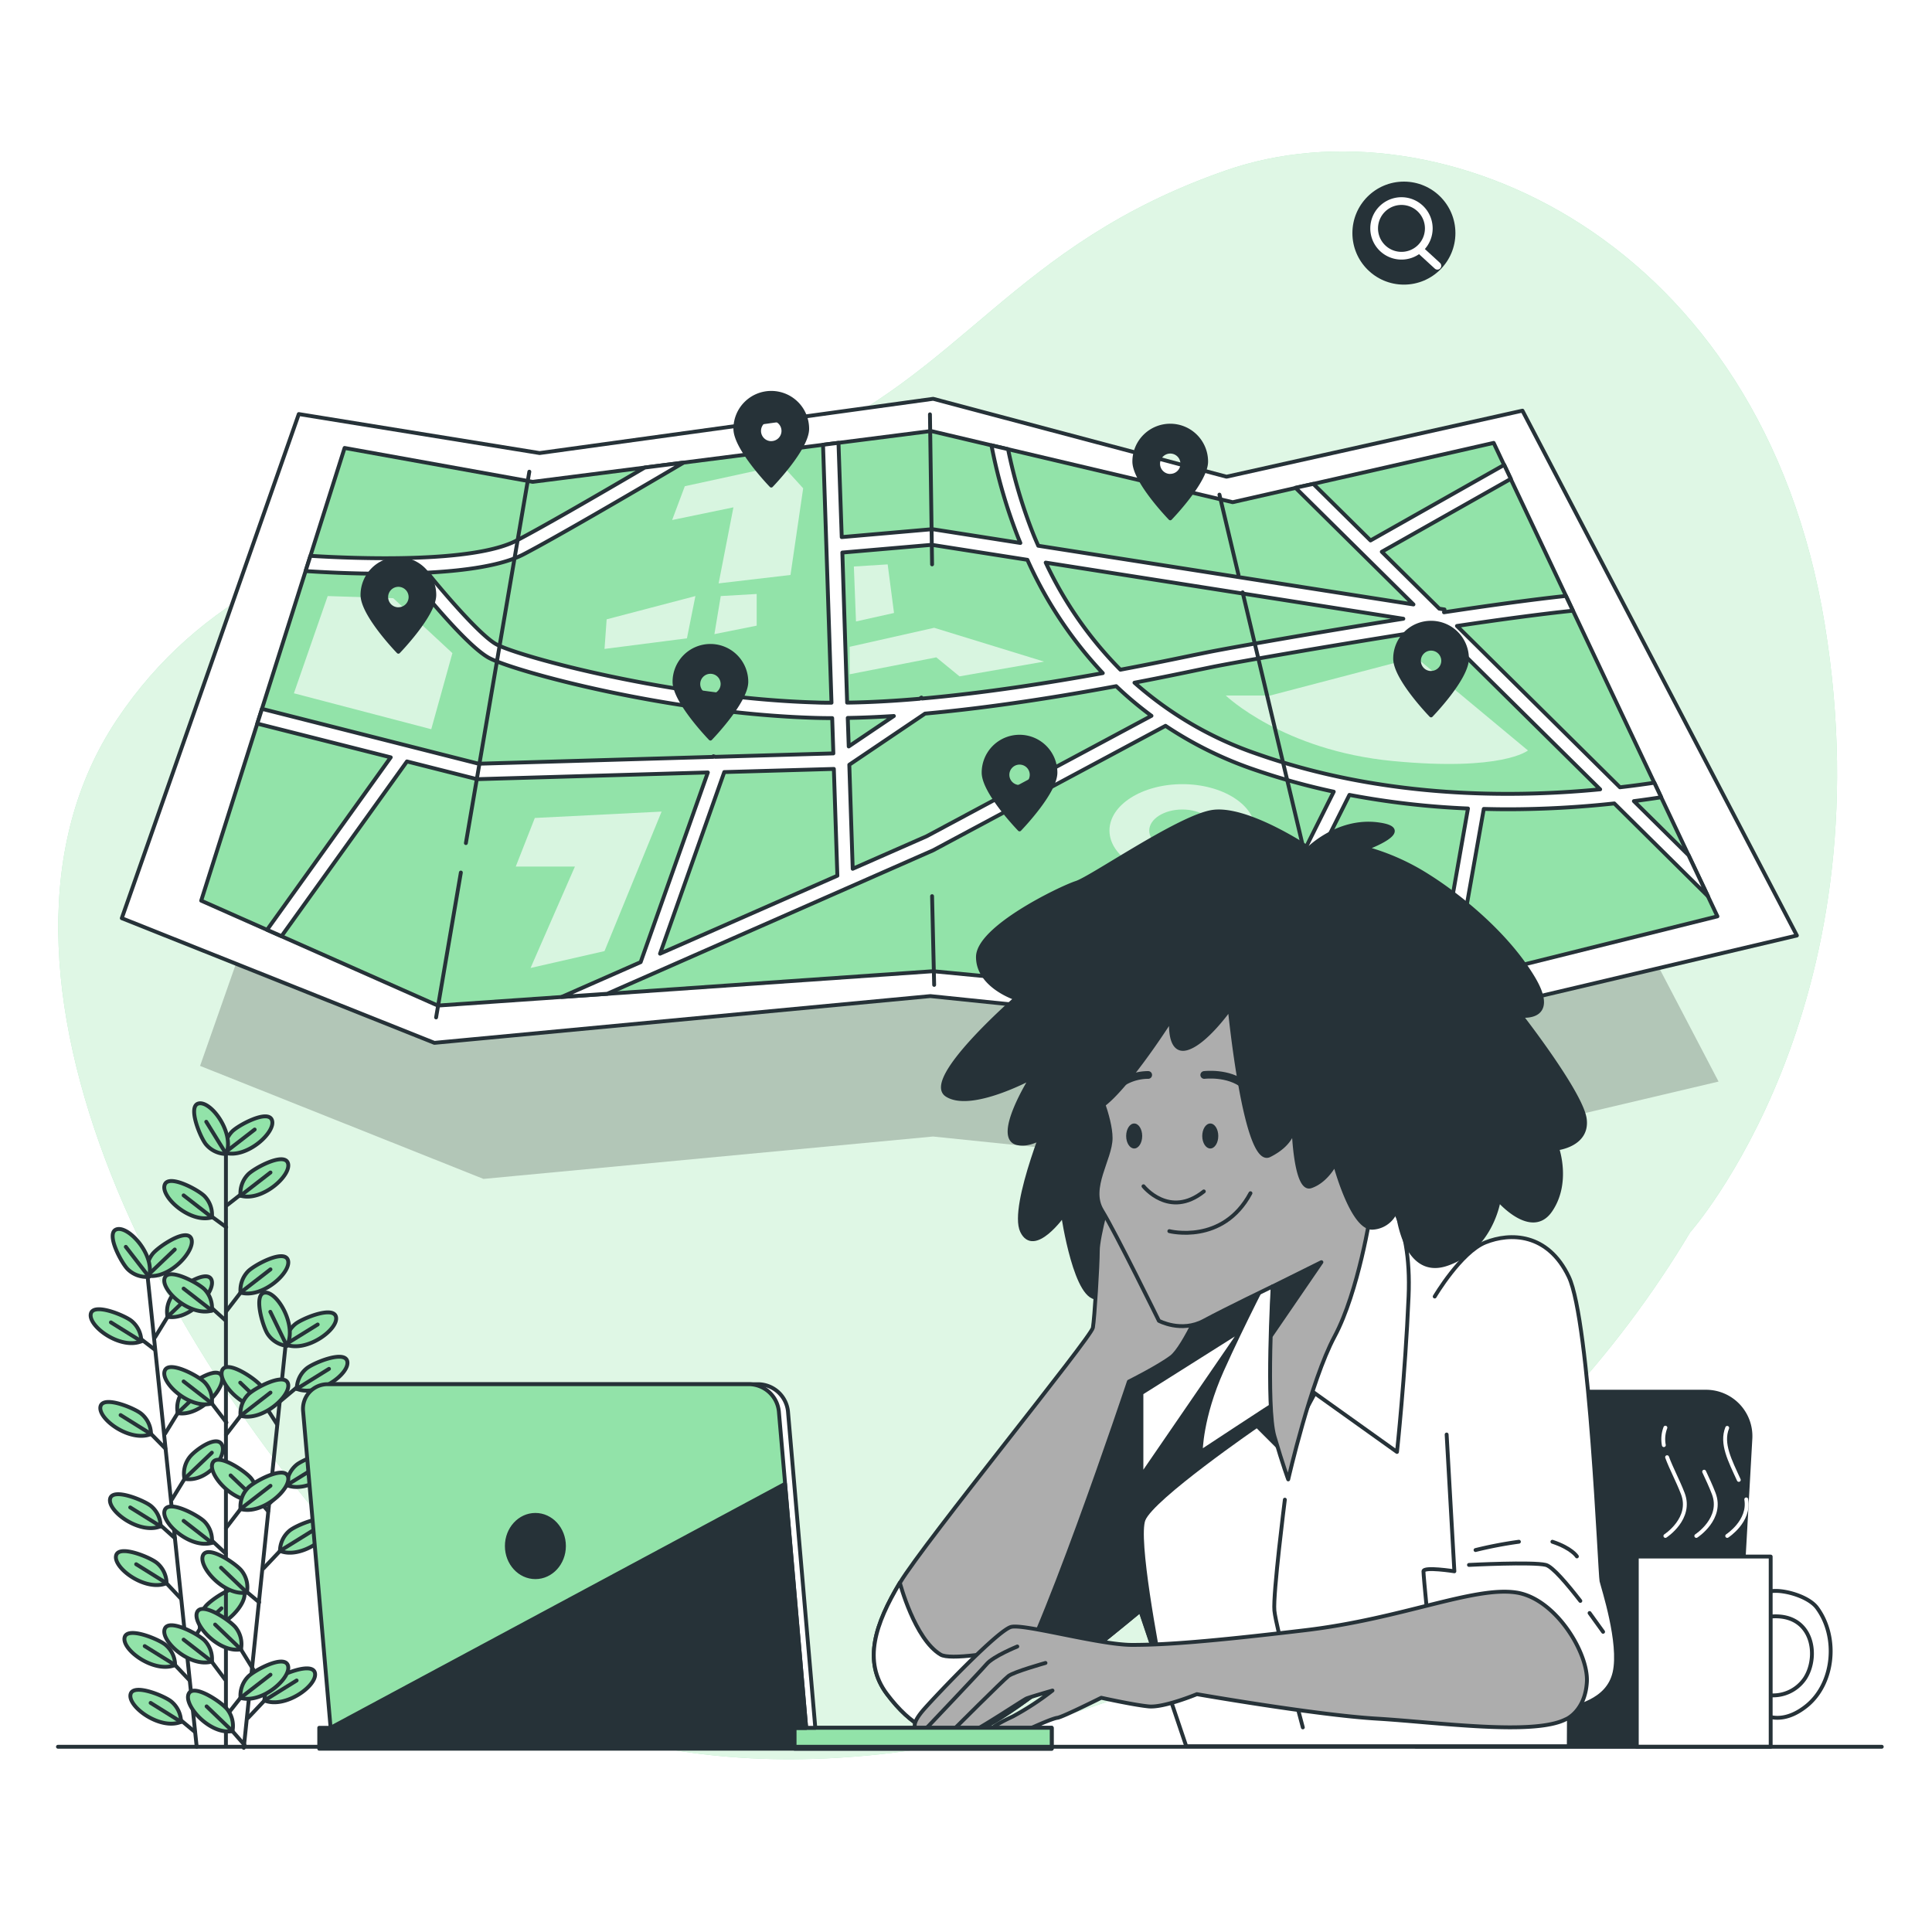 <svg class="animated" id="freepik_stories-location-search" xmlns="http://www.w3.org/2000/svg" viewBox="0 0 500 500" version="1.1" xmlns:xlink="http://www.w3.org/1999/xlink" xmlns:svgjs="http://svgjs.com/svgjs"><style>svg#freepik_stories-location-search:not(.animated) .animable {opacity: 0;}svg#freepik_stories-location-search.animated #freepik--Plant--inject-2 {animation: 1s 1 forwards cubic-bezier(.36,-0.01,.5,1.38) fadeIn;animation-delay: 0s;}svg#freepik_stories-location-search.animated #freepik--Map--inject-2 {animation: 2.8s 1 forwards cubic-bezier(.36,-0.01,.5,1.38) fadeIn;animation-delay: 0s;}svg#freepik_stories-location-search.animated #freepik--Character--inject-2 {animation: 1s 1 forwards cubic-bezier(.36,-0.01,.5,1.38) fadeIn;animation-delay: 0s;}svg#freepik_stories-location-search.animated #freepik--Locators--inject-2 {animation: 1s 1 forwards cubic-bezier(.36,-0.01,.5,1.38) slideDown,6s Infinite  linear floating;animation-delay: 0s,1.5s;}svg#freepik_stories-location-search.animated #freepik--Device--inject-2 {animation: 2.6s 1 forwards cubic-bezier(.36,-0.01,.5,1.38) fadeIn;animation-delay: 0s;}            @keyframes fadeIn {                0% {                    opacity: 0;                }                100% {                    opacity: 1;                }            }                    @keyframes slideDown {                0% {                    opacity: 0;                    transform: translateY(-30px);                }                100% {                    opacity: 1;                    transform: translateY(0);                }            }                    @keyframes floating {                0% {                    opacity: 1;                    transform: translateY(0px);                }                50% {                    transform: translateY(-10px);                }                100% {                    opacity: 1;                    transform: translateY(0px);                }            }        </style><g id="freepik--background-simple--inject-2" class="animable" style="transform-origin: 245.257px 247.246px;"><path d="M437.4,318.93s51.09-57.42,34.85-157.33-99.67-136.72-155-117.49-67.81,52.7-113,71.84-131.06,6-174,70.29,11.88,170.82,81.67,237.62S359.8,448.84,437.4,318.93Z" style="fill: rgb(146, 227, 169); transform-origin: 245.257px 247.246px;" id="ele70qgzsezn8" class="animable"></path><g id="elas5l3020fj"><path d="M437.4,318.93s51.09-57.42,34.85-157.33-99.67-136.72-155-117.49-67.81,52.7-113,71.84-131.06,6-174,70.29,11.88,170.82,81.67,237.62S359.8,448.84,437.4,318.93Z" style="fill: rgb(255, 255, 255); opacity: 0.7; transform-origin: 245.257px 247.246px;" class="animable"></path></g></g><g id="freepik--Plant--inject-2" class="animable" style="transform-origin: 56.69px 368.935px;"><line x1="38.25" y1="330.86" x2="50.9" y2="452.04" style="fill: none; stroke: rgb(38, 50, 56); stroke-linecap: round; stroke-linejoin: round; transform-origin: 44.575px 391.45px;" id="el6fkrwnzygjr" class="animable"></line><line x1="49.09" y1="434.9" x2="43.46" y2="428.97" style="fill: none; stroke: rgb(38, 50, 56); stroke-linecap: round; stroke-linejoin: round; transform-origin: 46.275px 431.935px;" id="elra7mgcpb3va" class="animable"></line><path d="M45.32,430.91a6.94,6.94,0,0,0-2.44-5.19c-1.57-1.4-9.84-4.88-10.62-2C31.41,426.92,39.87,433.14,45.32,430.91Z" style="fill: rgb(146, 227, 169); stroke: rgb(38, 50, 56); stroke-linecap: round; stroke-linejoin: round; transform-origin: 38.76px 426.997px;" id="el02dhghypt2jw" class="animable"></path><line x1="45.32" y1="430.91" x2="37.45" y2="426.01" style="fill: none; stroke: rgb(38, 50, 56); stroke-linecap: round; stroke-linejoin: round; transform-origin: 41.385px 428.46px;" id="el0kfhth489jz" class="animable"></line><line x1="50.49" y1="448.26" x2="44.99" y2="443.68" style="fill: none; stroke: rgb(38, 50, 56); stroke-linecap: round; stroke-linejoin: round; transform-origin: 47.74px 445.97px;" id="el8uwy7oeyzyp" class="animable"></line><path d="M46.85,445.62a6.91,6.91,0,0,0-2.43-5.19c-1.57-1.41-9.84-4.88-10.62-2C32.94,441.62,41.4,447.84,46.85,445.62Z" style="fill: rgb(146, 227, 169); stroke: rgb(38, 50, 56); stroke-linecap: round; stroke-linejoin: round; transform-origin: 40.295px 441.704px;" id="elu4vye99b5li" class="animable"></path><line x1="46.85" y1="445.62" x2="38.98" y2="440.71" style="fill: none; stroke: rgb(38, 50, 56); stroke-linecap: round; stroke-linejoin: round; transform-origin: 42.915px 443.165px;" id="eldnncyq9n53r" class="animable"></line><line x1="45.27" y1="398.08" x2="39.71" y2="393.08" style="fill: none; stroke: rgb(38, 50, 56); stroke-linecap: round; stroke-linejoin: round; transform-origin: 42.49px 395.58px;" id="elxe3glwluui" class="animable"></line><path d="M41.57,395a6.91,6.91,0,0,0-2.43-5.19c-1.58-1.4-9.84-4.88-10.63-2C27.66,391,36.12,397.24,41.57,395Z" style="fill: rgb(146, 227, 169); stroke: rgb(38, 50, 56); stroke-linecap: round; stroke-linejoin: round; transform-origin: 35.01px 391.088px;" id="el45bls5k7m7w" class="animable"></path><line x1="41.57" y1="395.02" x2="33.7" y2="390.12" style="fill: none; stroke: rgb(38, 50, 56); stroke-linecap: round; stroke-linejoin: round; transform-origin: 37.635px 392.57px;" id="eltsphu3l5xqc" class="animable"></line><line x1="46.82" y1="413.72" x2="41.25" y2="407.79" style="fill: none; stroke: rgb(38, 50, 56); stroke-linecap: round; stroke-linejoin: round; transform-origin: 44.035px 410.755px;" id="ela6wofal89rb" class="animable"></line><path d="M43.11,409.73a6.94,6.94,0,0,0-2.44-5.19c-1.57-1.41-9.84-4.88-10.62-2C29.2,405.73,37.66,412,43.11,409.73Z" style="fill: rgb(146, 227, 169); stroke: rgb(38, 50, 56); stroke-linecap: round; stroke-linejoin: round; transform-origin: 36.55px 405.822px;" id="elfvhdqip6sme" class="animable"></path><line x1="43.11" y1="409.73" x2="35.24" y2="404.82" style="fill: none; stroke: rgb(38, 50, 56); stroke-linecap: round; stroke-linejoin: round; transform-origin: 39.175px 407.275px;" id="elzwk8xizejnn" class="animable"></line><line x1="42.79" y1="374.87" x2="37.22" y2="369.19" style="fill: none; stroke: rgb(38, 50, 56); stroke-linecap: round; stroke-linejoin: round; transform-origin: 40.005px 372.03px;" id="el2h682ivuok3" class="animable"></line><path d="M39.08,371.13a6.94,6.94,0,0,0-2.44-5.19c-1.57-1.41-9.83-4.88-10.62-2C25.17,367.13,33.63,373.35,39.08,371.13Z" style="fill: rgb(146, 227, 169); stroke: rgb(38, 50, 56); stroke-linecap: round; stroke-linejoin: round; transform-origin: 32.52px 367.214px;" id="elbkotfmeww1t" class="animable"></path><line x1="39.08" y1="371.13" x2="31.21" y2="366.22" style="fill: none; stroke: rgb(38, 50, 56); stroke-linecap: round; stroke-linejoin: round; transform-origin: 35.145px 368.675px;" id="el517lyg5dw99" class="animable"></line><line x1="40.11" y1="349.32" x2="34.71" y2="345.19" style="fill: none; stroke: rgb(38, 50, 56); stroke-linecap: round; stroke-linejoin: round; transform-origin: 37.41px 347.255px;" id="elxwdl5sdf2x" class="animable"></line><path d="M36.57,347.13a6.91,6.91,0,0,0-2.43-5.19c-1.57-1.4-9.84-4.88-10.62-2C22.66,343.14,31.12,349.36,36.57,347.13Z" style="fill: rgb(146, 227, 169); stroke: rgb(38, 50, 56); stroke-linecap: round; stroke-linejoin: round; transform-origin: 30.015px 343.217px;" id="el645geabjm0c" class="animable"></path><line x1="36.57" y1="347.13" x2="28.7" y2="342.23" style="fill: none; stroke: rgb(38, 50, 56); stroke-linecap: round; stroke-linejoin: round; transform-origin: 32.635px 344.68px;" id="el1pac5hvfoqu" class="animable"></line><line x1="48.55" y1="426.73" x2="53.2" y2="419.15" style="fill: none; stroke: rgb(38, 50, 56); stroke-linecap: round; stroke-linejoin: round; transform-origin: 50.875px 422.94px;" id="el52ztahhq3a7" class="animable"></line><path d="M51.78,421.43a7,7,0,0,1,1.31-5.59c1.25-1.69,8.62-6.8,10-4.11C64.56,414.65,57.57,422.48,51.78,421.43Z" style="fill: rgb(146, 227, 169); stroke: rgb(38, 50, 56); stroke-linecap: round; stroke-linejoin: round; transform-origin: 57.47px 416.244px;" id="el3673dgrbu8" class="animable"></path><line x1="51.78" y1="421.43" x2="57.32" y2="416.23" style="fill: none; stroke: rgb(38, 50, 56); stroke-linecap: round; stroke-linejoin: round; transform-origin: 54.55px 418.83px;" id="eljqc39mestfd" class="animable"></line><line x1="44.51" y1="388.03" x2="49.16" y2="380.44" style="fill: none; stroke: rgb(38, 50, 56); stroke-linecap: round; stroke-linejoin: round; transform-origin: 46.835px 384.235px;" id="elzg2y5yh3faq" class="animable"></line><path d="M47.74,382.72a6.94,6.94,0,0,1,1.31-5.58c1.25-1.7,7-5.95,8.38-3.26C58.92,376.8,53.53,383.77,47.74,382.72Z" style="fill: rgb(146, 227, 169); stroke: rgb(38, 50, 56); stroke-linecap: round; stroke-linejoin: round; transform-origin: 52.645px 377.918px;" id="elmp6m9ign1ee" class="animable"></path><line x1="47.74" y1="382.72" x2="54.83" y2="375.95" style="fill: none; stroke: rgb(38, 50, 56); stroke-linecap: round; stroke-linejoin: round; transform-origin: 51.285px 379.335px;" id="elyddo1meudai" class="animable"></line><line x1="42.73" y1="371.02" x2="47.39" y2="363.43" style="fill: none; stroke: rgb(38, 50, 56); stroke-linecap: round; stroke-linejoin: round; transform-origin: 45.06px 367.225px;" id="elkv7ymrl1kwd" class="animable"></line><path d="M46,365.71a6.89,6.89,0,0,1,1.31-5.58c1.24-1.7,8.61-6.8,10-4.12C58.75,358.93,51.76,366.76,46,365.71Z" style="fill: rgb(146, 227, 169); stroke: rgb(38, 50, 56); stroke-linecap: round; stroke-linejoin: round; transform-origin: 51.683px 360.526px;" id="elaz1dvhvopxi" class="animable"></path><line x1="45.97" y1="365.71" x2="53.05" y2="358.94" style="fill: none; stroke: rgb(38, 50, 56); stroke-linecap: round; stroke-linejoin: round; transform-origin: 49.51px 362.325px;" id="el9b6p9q56jzs" class="animable"></line><line x1="40.13" y1="346.08" x2="44.78" y2="338.5" style="fill: none; stroke: rgb(38, 50, 56); stroke-linecap: round; stroke-linejoin: round; transform-origin: 42.455px 342.29px;" id="elrlcccqgssld" class="animable"></line><path d="M43.36,340.78a6.94,6.94,0,0,1,1.31-5.58c1.25-1.7,8.62-6.81,10-4.12C56.15,334,49.15,341.83,43.36,340.78Z" style="fill: rgb(146, 227, 169); stroke: rgb(38, 50, 56); stroke-linecap: round; stroke-linejoin: round; transform-origin: 49.05px 335.594px;" id="elybhmu88ufkm" class="animable"></path><line x1="43.36" y1="340.78" x2="50.45" y2="334" style="fill: none; stroke: rgb(38, 50, 56); stroke-linecap: round; stroke-linejoin: round; transform-origin: 46.905px 337.39px;" id="elr9kf693dj69" class="animable"></line><path d="M38.14,330.14a6.94,6.94,0,0,1,1.31-5.58c1.25-1.7,8.62-6.8,10-4.12C50.93,323.36,43.93,331.19,38.14,330.14Z" style="fill: rgb(146, 227, 169); stroke: rgb(38, 50, 56); stroke-linecap: round; stroke-linejoin: round; transform-origin: 43.83px 324.956px;" id="elk7n8kd39lnp" class="animable"></path><line x1="38.14" y1="330.14" x2="45.23" y2="323.37" style="fill: none; stroke: rgb(38, 50, 56); stroke-linecap: round; stroke-linejoin: round; transform-origin: 41.685px 326.755px;" id="eljrek8d6twks" class="animable"></line><path d="M38.55,330.43a6.93,6.93,0,0,1-5.41-1.88c-1.56-1.42-5.87-9.29-3.05-10.37C33.15,317,40.21,324.79,38.55,330.43Z" style="fill: rgb(146, 227, 169); stroke: rgb(38, 50, 56); stroke-linecap: round; stroke-linejoin: round; transform-origin: 33.977px 324.26px;" id="eltxpx3owxiks" class="animable"></path><line x1="38.55" y1="330.43" x2="32.56" y2="322.68" style="fill: none; stroke: rgb(38, 50, 56); stroke-linecap: round; stroke-linejoin: round; transform-origin: 35.555px 326.555px;" id="el1wvwrdg557gh" class="animable"></line><line x1="58.47" y1="296.01" x2="58.47" y2="451.74" style="fill: none; stroke: rgb(38, 50, 56); stroke-linecap: round; stroke-linejoin: round; transform-origin: 58.47px 373.875px;" id="elabnk64v0gvq" class="animable"></line><line x1="73.85" y1="348.67" x2="63.09" y2="452.34" style="fill: none; stroke: rgb(38, 50, 56); stroke-linecap: round; stroke-linejoin: round; transform-origin: 68.47px 400.505px;" id="el6wx5jorkl0o" class="animable"></line><line x1="63.27" y1="451.58" x2="60.16" y2="448.03" style="fill: none; stroke: rgb(38, 50, 56); stroke-linecap: round; stroke-linejoin: round; transform-origin: 61.715px 449.805px;" id="el4d3dibrx5o5" class="animable"></line><path d="M60.16,448a6.94,6.94,0,0,0-1.31-5.58c-1.25-1.7-8.62-6.8-10-4.11C47.37,441.26,54.37,449.09,60.16,448Z" style="fill: rgb(146, 227, 169); stroke: rgb(38, 50, 56); stroke-linecap: round; stroke-linejoin: round; transform-origin: 54.471px 442.822px;" id="eldg68m9pkmkp" class="animable"></path><line x1="60.16" y1="448.03" x2="53.47" y2="441.61" style="fill: none; stroke: rgb(38, 50, 56); stroke-linecap: round; stroke-linejoin: round; transform-origin: 56.815px 444.82px;" id="el1rbr84jihvf" class="animable"></line><line x1="67.06" y1="414.66" x2="62.45" y2="410.81" style="fill: none; stroke: rgb(38, 50, 56); stroke-linecap: round; stroke-linejoin: round; transform-origin: 64.755px 412.735px;" id="elk5jvj5wpe7l" class="animable"></line><path d="M63.89,412.14a6.92,6.92,0,0,0-1.32-5.58c-1.25-1.7-8.62-6.8-10-4.12C51.1,405.37,58.1,413.19,63.89,412.14Z" style="fill: rgb(146, 227, 169); stroke: rgb(38, 50, 56); stroke-linecap: round; stroke-linejoin: round; transform-origin: 58.196px 406.956px;" id="elnqcxvi6oqp" class="animable"></path><line x1="63.89" y1="412.14" x2="57.2" y2="405.72" style="fill: none; stroke: rgb(38, 50, 56); stroke-linecap: round; stroke-linejoin: round; transform-origin: 60.545px 408.93px;" id="el9ssyzbwxyss" class="animable"></line><line x1="65.6" y1="432.15" x2="60.94" y2="424.57" style="fill: none; stroke: rgb(38, 50, 56); stroke-linecap: round; stroke-linejoin: round; transform-origin: 63.27px 428.36px;" id="el3vudemo87rg" class="animable"></line><path d="M62.36,426.85a6.94,6.94,0,0,0-1.31-5.58c-1.25-1.7-8.62-6.8-10-4.12C49.57,420.08,56.57,427.9,62.36,426.85Z" style="fill: rgb(146, 227, 169); stroke: rgb(38, 50, 56); stroke-linecap: round; stroke-linejoin: round; transform-origin: 56.67px 421.666px;" id="elb0yt9qtkz7c" class="animable"></path><line x1="62.36" y1="426.85" x2="55.67" y2="420.43" style="fill: none; stroke: rgb(38, 50, 56); stroke-linecap: round; stroke-linejoin: round; transform-origin: 59.015px 423.64px;" id="el8k3r8w69rr6" class="animable"></line><line x1="69.39" y1="391.09" x2="64.95" y2="385.97" style="fill: none; stroke: rgb(38, 50, 56); stroke-linecap: round; stroke-linejoin: round; transform-origin: 67.17px 388.53px;" id="elq5pphj7mg5o" class="animable"></line><path d="M66.37,388.24a6.92,6.92,0,0,0-1.32-5.58c-1.25-1.69-8.62-6.8-10-4.11C53.58,381.47,60.58,389.3,66.37,388.24Z" style="fill: rgb(146, 227, 169); stroke: rgb(38, 50, 56); stroke-linecap: round; stroke-linejoin: round; transform-origin: 60.676px 383.06px;" id="el9ukqfzxl2e8" class="animable"></path><line x1="66.37" y1="388.24" x2="59.68" y2="381.83" style="fill: none; stroke: rgb(38, 50, 56); stroke-linecap: round; stroke-linejoin: round; transform-origin: 63.025px 385.035px;" id="elh4tvjive30g" class="animable"></line><line x1="71.72" y1="368.63" x2="67.44" y2="361.97" style="fill: none; stroke: rgb(38, 50, 56); stroke-linecap: round; stroke-linejoin: round; transform-origin: 69.58px 365.3px;" id="el5ixeeb9vorc" class="animable"></line><path d="M68.86,364.25a6.92,6.92,0,0,0-1.32-5.58c-1.25-1.7-8.62-6.8-10-4.12C56.07,357.48,63.07,365.3,68.86,364.25Z" style="fill: rgb(146, 227, 169); stroke: rgb(38, 50, 56); stroke-linecap: round; stroke-linejoin: round; transform-origin: 63.166px 359.066px;" id="elapyohjhd5tl" class="animable"></path><line x1="68.86" y1="364.25" x2="62.17" y2="357.83" style="fill: none; stroke: rgb(38, 50, 56); stroke-linecap: round; stroke-linejoin: round; transform-origin: 65.515px 361.04px;" id="el2cba2tq4fbm" class="animable"></line><line x1="64.18" y1="444.61" x2="70.3" y2="438.14" style="fill: none; stroke: rgb(38, 50, 56); stroke-linecap: round; stroke-linejoin: round; transform-origin: 67.24px 441.375px;" id="eltt0irn25b7h" class="animable"></line><path d="M68.44,440.08a6.91,6.91,0,0,1,2.43-5.19c1.57-1.4,9.84-4.89,10.62-2C82.35,436.08,73.89,442.3,68.44,440.08Z" style="fill: rgb(146, 227, 169); stroke: rgb(38, 50, 56); stroke-linecap: round; stroke-linejoin: round; transform-origin: 74.995px 436.163px;" id="eljcjz8dfbfad" class="animable"></path><line x1="68.44" y1="440.08" x2="76.77" y2="434.91" style="fill: none; stroke: rgb(38, 50, 56); stroke-linecap: round; stroke-linejoin: round; transform-origin: 72.605px 437.495px;" id="el4bhcbqacgn8" class="animable"></line><line x1="68.2" y1="405.9" x2="74.31" y2="399.44" style="fill: none; stroke: rgb(38, 50, 56); stroke-linecap: round; stroke-linejoin: round; transform-origin: 71.255px 402.67px;" id="el75b81s8empb" class="animable"></line><path d="M72.46,401.37a6.91,6.91,0,0,1,2.43-5.19c1.57-1.4,9.83-4.88,10.62-2C86.36,397.37,77.91,403.6,72.46,401.37Z" style="fill: rgb(146, 227, 169); stroke: rgb(38, 50, 56); stroke-linecap: round; stroke-linejoin: round; transform-origin: 79.015px 397.456px;" id="elaw7ylh8zwou" class="animable"></path><line x1="72.46" y1="401.37" x2="80.79" y2="396.21" style="fill: none; stroke: rgb(38, 50, 56); stroke-linecap: round; stroke-linejoin: round; transform-origin: 76.625px 398.79px;" id="elmdfupkxkhzd" class="animable"></line><line x1="69.97" y1="388.89" x2="76.08" y2="382.43" style="fill: none; stroke: rgb(38, 50, 56); stroke-linecap: round; stroke-linejoin: round; transform-origin: 73.025px 385.66px;" id="elrk4e0yesb5" class="animable"></line><path d="M74.22,384.36a7,7,0,0,1,2.43-5.19c1.57-1.4,9.84-4.88,10.62-2C88.13,380.36,79.67,386.59,74.22,384.36Z" style="fill: rgb(146, 227, 169); stroke: rgb(38, 50, 56); stroke-linecap: round; stroke-linejoin: round; transform-origin: 80.775px 380.446px;" id="elextqec6fjk5" class="animable"></path><line x1="74.22" y1="384.36" x2="82.55" y2="379.2" style="fill: none; stroke: rgb(38, 50, 56); stroke-linecap: round; stroke-linejoin: round; transform-origin: 78.385px 381.78px;" id="elhr1yhqjb6jk" class="animable"></line><line x1="72.48" y1="362.68" x2="78.67" y2="357.49" style="fill: none; stroke: rgb(38, 50, 56); stroke-linecap: round; stroke-linejoin: round; transform-origin: 75.575px 360.085px;" id="elduuuhhnu8h" class="animable"></line><path d="M76.81,359.43a6.91,6.91,0,0,1,2.43-5.19c1.57-1.41,9.84-4.89,10.62-2C90.72,355.43,82.26,361.65,76.81,359.43Z" style="fill: rgb(146, 227, 169); stroke: rgb(38, 50, 56); stroke-linecap: round; stroke-linejoin: round; transform-origin: 83.365px 355.512px;" id="ell3s8b154l9h" class="animable"></path><line x1="76.81" y1="359.43" x2="85.14" y2="354.26" style="fill: rgb(146, 227, 169); stroke: rgb(38, 50, 56); stroke-linecap: round; stroke-linejoin: round; transform-origin: 80.975px 356.845px;" id="elwzfabd9ijf" class="animable"></line><path d="M73.89,347.94a6.92,6.92,0,0,1,2.43-5.19c1.57-1.4,9.83-4.88,10.62-2C87.79,343.94,79.34,350.17,73.89,347.94Z" style="fill: rgb(146, 227, 169); stroke: rgb(38, 50, 56); stroke-linecap: round; stroke-linejoin: round; transform-origin: 80.445px 344.026px;" id="elrmjr3rh9hkr" class="animable"></path><line x1="73.89" y1="347.94" x2="82.22" y2="342.78" style="fill: none; stroke: rgb(38, 50, 56); stroke-linecap: round; stroke-linejoin: round; transform-origin: 78.055px 345.36px;" id="el8r7trwtdkg3" class="animable"></line><path d="M74.23,348.31a6.92,6.92,0,0,1-4.91-3c-1.23-1.71-3.83-10.29-.85-10.77C71.71,334.07,77,343.13,74.23,348.31Z" style="fill: rgb(146, 227, 169); stroke: rgb(38, 50, 56); stroke-linecap: round; stroke-linejoin: round; transform-origin: 71.049px 341.416px;" id="eldjtaddk2cy8" class="animable"></path><line x1="74.23" y1="348.31" x2="69.96" y2="339.49" style="fill: none; stroke: rgb(38, 50, 56); stroke-linecap: round; stroke-linejoin: round; transform-origin: 72.095px 343.9px;" id="ell2vpmxplwwd" class="animable"></line><line x1="58.25" y1="434.66" x2="53.19" y2="427.9" style="fill: none; stroke: rgb(38, 50, 56); stroke-linecap: round; stroke-linejoin: round; transform-origin: 55.72px 431.28px;" id="elkxnn48awvv" class="animable"></line><path d="M54.84,430A6.91,6.91,0,0,0,53,424.61c-1.41-1.56-9.27-5.88-10.36-3.06C41.42,424.61,49.19,431.67,54.84,430Z" style="fill: rgb(146, 227, 169); stroke: rgb(38, 50, 56); stroke-linecap: round; stroke-linejoin: round; transform-origin: 48.692px 425.434px;" id="eli99l8ue6bc" class="animable"></path><line x1="54.84" y1="430.02" x2="47.52" y2="424.33" style="fill: none; stroke: rgb(38, 50, 56); stroke-linecap: round; stroke-linejoin: round; transform-origin: 51.18px 427.175px;" id="el0la34an2guo" class="animable"></line><line x1="58.43" y1="402.05" x2="53.19" y2="397.17" style="fill: none; stroke: rgb(38, 50, 56); stroke-linecap: round; stroke-linejoin: round; transform-origin: 55.81px 399.61px;" id="ele0z74bu5zi5" class="animable"></line><path d="M54.84,399.29A6.93,6.93,0,0,0,53,393.87c-1.41-1.56-9.27-5.87-10.36-3.06C41.42,393.87,49.19,400.93,54.84,399.29Z" style="fill: rgb(146, 227, 169); stroke: rgb(38, 50, 56); stroke-linecap: round; stroke-linejoin: round; transform-origin: 48.693px 394.707px;" id="el7189tirc29k" class="animable"></path><line x1="54.84" y1="399.29" x2="47.52" y2="393.59" style="fill: none; stroke: rgb(38, 50, 56); stroke-linecap: round; stroke-linejoin: round; transform-origin: 51.18px 396.44px;" id="elsoiddbrack" class="animable"></line><line x1="58.6" y1="368.14" x2="53.19" y2="361.08" style="fill: none; stroke: rgb(38, 50, 56); stroke-linecap: round; stroke-linejoin: round; transform-origin: 55.895px 364.61px;" id="elk841e7cnznn" class="animable"></line><path d="M54.84,363.2A6.91,6.91,0,0,0,53,357.79c-1.41-1.56-9.27-5.88-10.36-3.06C41.42,357.79,49.19,364.85,54.84,363.2Z" style="fill: rgb(146, 227, 169); stroke: rgb(38, 50, 56); stroke-linecap: round; stroke-linejoin: round; transform-origin: 48.693px 358.621px;" id="elx2swkf4165p" class="animable"></path><line x1="54.84" y1="363.2" x2="47.52" y2="357.51" style="fill: none; stroke: rgb(38, 50, 56); stroke-linecap: round; stroke-linejoin: round; transform-origin: 51.18px 360.355px;" id="elsgu9dhyjg8e" class="animable"></line><line x1="58.25" y1="341.62" x2="53.19" y2="337.06" style="fill: none; stroke: rgb(38, 50, 56); stroke-linecap: round; stroke-linejoin: round; transform-origin: 55.72px 339.34px;" id="el92b7nkhhj6" class="animable"></line><path d="M54.84,339.18A6.93,6.93,0,0,0,53,333.76c-1.41-1.55-9.27-5.87-10.36-3.06C41.42,333.76,49.19,340.83,54.84,339.18Z" style="fill: rgb(146, 227, 169); stroke: rgb(38, 50, 56); stroke-linecap: round; stroke-linejoin: round; transform-origin: 48.693px 334.599px;" id="el8f7gcfjoxc7" class="animable"></path><line x1="54.84" y1="339.18" x2="47.52" y2="333.48" style="fill: none; stroke: rgb(38, 50, 56); stroke-linecap: round; stroke-linejoin: round; transform-origin: 51.18px 336.33px;" id="elt88c7u6dpma" class="animable"></line><line x1="58.54" y1="317.59" x2="53.29" y2="313.74" style="fill: none; stroke: rgb(38, 50, 56); stroke-linecap: round; stroke-linejoin: round; transform-origin: 55.915px 315.665px;" id="el18oipj6b8p9" class="animable"></line><path d="M54.84,315.05A6.91,6.91,0,0,0,53,309.64c-1.41-1.56-9.27-5.88-10.36-3.06C41.42,309.64,49.19,316.7,54.84,315.05Z" style="fill: rgb(146, 227, 169); stroke: rgb(38, 50, 56); stroke-linecap: round; stroke-linejoin: round; transform-origin: 48.693px 310.471px;" id="el7mwcm5uftn7" class="animable"></path><line x1="54.84" y1="315.05" x2="47.52" y2="309.36" style="fill: none; stroke: rgb(38, 50, 56); stroke-linecap: round; stroke-linejoin: round; transform-origin: 51.18px 312.205px;" id="eliwhk8dtjcv" class="animable"></line><line x1="59.53" y1="442.83" x2="63.9" y2="437.29" style="fill: none; stroke: rgb(38, 50, 56); stroke-linecap: round; stroke-linejoin: round; transform-origin: 61.715px 440.06px;" id="elv8kr409o1fh" class="animable"></line><path d="M62.25,439.41A7,7,0,0,1,64.13,434c1.42-1.56,9.28-5.87,10.36-3.06C75.67,434,67.9,441.05,62.25,439.41Z" style="fill: rgb(146, 227, 169); stroke: rgb(38, 50, 56); stroke-linecap: round; stroke-linejoin: round; transform-origin: 68.417px 434.832px;" id="elyip30qizbf" class="animable"></path><line x1="62.25" y1="439.41" x2="70" y2="433.41" style="fill: none; stroke: rgb(38, 50, 56); stroke-linecap: round; stroke-linejoin: round; transform-origin: 66.125px 436.41px;" id="elmihgf16hib" class="animable"></line><line x1="58.48" y1="395.47" x2="63.9" y2="388.4" style="fill: none; stroke: rgb(38, 50, 56); stroke-linecap: round; stroke-linejoin: round; transform-origin: 61.19px 391.935px;" id="el0hugjy1sw7xv" class="animable"></line><path d="M62.25,390.52a6.93,6.93,0,0,1,1.88-5.41c1.42-1.56,9.28-5.88,10.36-3.06C75.67,385.11,67.9,392.17,62.25,390.52Z" style="fill: rgb(146, 227, 169); stroke: rgb(38, 50, 56); stroke-linecap: round; stroke-linejoin: round; transform-origin: 68.415px 385.941px;" id="elouo26diab6o" class="animable"></path><line x1="62.25" y1="390.52" x2="70" y2="384.52" style="fill: none; stroke: rgb(38, 50, 56); stroke-linecap: round; stroke-linejoin: round; transform-origin: 66.125px 387.52px;" id="el7tmjd49rz1f" class="animable"></line><line x1="58.48" y1="371.34" x2="63.9" y2="364.28" style="fill: none; stroke: rgb(38, 50, 56); stroke-linecap: round; stroke-linejoin: round; transform-origin: 61.19px 367.81px;" id="elxen8mh8qnr" class="animable"></line><path d="M62.25,366.4A7,7,0,0,1,64.13,361c1.42-1.56,9.28-5.87,10.36-3.06C75.67,361,67.9,368,62.25,366.4Z" style="fill: rgb(146, 227, 169); stroke: rgb(38, 50, 56); stroke-linecap: round; stroke-linejoin: round; transform-origin: 68.417px 361.823px;" id="eln7stm2b8mj" class="animable"></path><line x1="62.25" y1="366.4" x2="70" y2="360.4" style="fill: none; stroke: rgb(38, 50, 56); stroke-linecap: round; stroke-linejoin: round; transform-origin: 66.125px 363.4px;" id="elirio6op3v6" class="animable"></line><line x1="58.48" y1="339.45" x2="63.9" y2="332.39" style="fill: none; stroke: rgb(38, 50, 56); stroke-linecap: round; stroke-linejoin: round; transform-origin: 61.19px 335.92px;" id="ele0oi5q3qi1d" class="animable"></line><path d="M62.25,334.51a7,7,0,0,1,1.88-5.42c1.42-1.56,9.28-5.87,10.36-3.06C75.67,329.09,67.9,336.16,62.25,334.51Z" style="fill: rgb(146, 227, 169); stroke: rgb(38, 50, 56); stroke-linecap: round; stroke-linejoin: round; transform-origin: 68.416px 329.928px;" id="elwv1doxvbv1n" class="animable"></path><line x1="62.25" y1="334.51" x2="70" y2="328.51" style="fill: none; stroke: rgb(38, 50, 56); stroke-linecap: round; stroke-linejoin: round; transform-origin: 66.125px 331.51px;" id="eladwowkxi1n4" class="animable"></line><line x1="58.72" y1="311.93" x2="64.02" y2="307.79" style="fill: none; stroke: rgb(38, 50, 56); stroke-linecap: round; stroke-linejoin: round; transform-origin: 61.37px 309.86px;" id="elk1oqqwsmk5" class="animable"></line><path d="M62.25,309.44A7,7,0,0,1,64.13,304c1.42-1.56,9.28-5.87,10.36-3.06C75.67,304,67.9,311.08,62.25,309.44Z" style="fill: rgb(146, 227, 169); stroke: rgb(38, 50, 56); stroke-linecap: round; stroke-linejoin: round; transform-origin: 68.416px 304.847px;" id="el1wvf1507w5vi" class="animable"></path><line x1="62.25" y1="309.44" x2="70" y2="303.44" style="fill: none; stroke: rgb(38, 50, 56); stroke-linecap: round; stroke-linejoin: round; transform-origin: 66.125px 306.44px;" id="eldwjt8tl3o2l" class="animable"></line><path d="M58.16,298.32A7,7,0,0,1,60,292.9c1.42-1.56,9.28-5.87,10.36-3.06C71.58,292.9,63.81,300,58.16,298.32Z" style="fill: rgb(146, 227, 169); stroke: rgb(38, 50, 56); stroke-linecap: round; stroke-linejoin: round; transform-origin: 64.308px 293.742px;" id="el9ll46qr2jur" class="animable"></path><line x1="58.16" y1="298.32" x2="65.91" y2="292.32" style="fill: none; stroke: rgb(38, 50, 56); stroke-linecap: round; stroke-linejoin: round; transform-origin: 62.035px 295.32px;" id="elfoz33h1falt" class="animable"></line><path d="M58.54,298.65a6.94,6.94,0,0,1-5.19-2.44c-1.4-1.57-4.87-9.84-2-10.62C54.56,284.74,60.77,293.2,58.54,298.65Z" style="fill: rgb(146, 227, 169); stroke: rgb(38, 50, 56); stroke-linecap: round; stroke-linejoin: round; transform-origin: 54.629px 292.09px;" id="elcbscldu5u4h" class="animable"></path><line x1="58.54" y1="298.65" x2="53.38" y2="290.31" style="fill: none; stroke: rgb(38, 50, 56); stroke-linecap: round; stroke-linejoin: round; transform-origin: 55.96px 294.48px;" id="el9guwc6vefaf" class="animable"></line></g><g id="freepik--Map--inject-2" class="animable" style="transform-origin: 248.275px 204.155px;"><g id="ela5g3gg6y53v"><polygon points="93.31 157.58 149.81 166.73 242.13 154 310.96 172.28 380.39 156.79 444.76 279.91 341.02 304.39 241.47 294.13 125.12 305.1 51.78 275.85 93.31 157.58" style="opacity: 0.2; transform-origin: 248.27px 229.55px;" class="animable"></polygon></g><polygon points="77.33 107.16 139.65 117.25 241.5 103.21 317.42 123.37 394.01 106.28 465.03 242.11 350.59 269.11 240.77 257.79 112.42 269.89 31.52 237.63 77.33 107.16" style="fill: rgb(255, 255, 255); stroke: rgb(38, 50, 56); stroke-linecap: round; stroke-linejoin: round; transform-origin: 248.275px 186.55px;" id="eli8r73u2remb" class="animable"></polygon><polygon points="89.18 115.93 137.86 124.7 240.94 111.55 319.01 129.97 386.56 114.62 444.47 237.15 346.76 261.45 241.48 251.35 113.3 260.24 52.07 233.09 89.18 115.93" style="fill: rgb(146, 227, 169); stroke: rgb(38, 50, 56); stroke-linecap: round; stroke-linejoin: round; transform-origin: 248.27px 186.5px;" id="elc8of9xucudt" class="animable"></polygon><g id="el2degl7g4ge4"><g style="opacity: 0.64; transform-origin: 235.745px 185.435px;" class="animable"><path d="M366.45,170.12,328.71,180H317.23s14.77,14.22,43.2,16.95,35-2.73,35-2.73Z" style="fill: rgb(255, 255, 255); transform-origin: 356.33px 183.917px;" id="elf1dzljf7zw" class="animable"></path><polygon points="202.39 120.36 177.23 125.83 173.95 134.58 189.81 131.3 185.98 150.98 204.58 148.8 207.86 126.37 202.39 120.36" style="fill: rgb(255, 255, 255); transform-origin: 190.905px 135.67px;" id="elnaj9hgtx7z" class="animable"></polygon><polygon points="186.53 154.26 184.89 164.11 195.83 161.92 195.83 153.72 186.53 154.26" style="fill: rgb(255, 255, 255); transform-origin: 190.36px 158.915px;" id="el7pttpdhic48" class="animable"></polygon><polygon points="179.97 154.26 177.78 165.2 156.45 167.94 157 160.28 179.97 154.26" style="fill: rgb(255, 255, 255); transform-origin: 168.21px 161.1px;" id="el58mpvazdk5h" class="animable"></polygon><path d="M306,202.94c-10.42,0-18.87,5.38-18.87,12s8.45,12,18.87,12,18.87-5.39,18.87-12S316.44,202.94,306,202.94Zm0,17.49c-4.74,0-8.58-2.44-8.58-5.46s3.84-5.47,8.58-5.47S314.6,212,314.6,215,310.76,220.43,306,220.43Z" style="fill: rgb(255, 255, 255); transform-origin: 306px 214.94px;" id="el2uvc6aqc34n" class="animable"></path><polygon points="156.45 246.14 171.22 210.04 138.41 211.69 133.48 224.26 148.79 224.26 137.31 250.51 156.45 246.14" style="fill: rgb(255, 255, 255); transform-origin: 152.35px 230.275px;" id="elxiymfalvh3" class="animable"></polygon><polygon points="219.89 167.39 241.76 162.47 270.2 171.22 248.32 175.04 242.31 170.12 219.89 174.5 219.89 167.39" style="fill: rgb(255, 255, 255); transform-origin: 245.045px 168.755px;" id="elpt161xrvbai" class="animable"></polygon><polygon points="220.98 146.61 221.53 160.83 231.37 158.64 229.73 146.06 220.98 146.61" style="fill: rgb(255, 255, 255); transform-origin: 226.175px 153.445px;" id="elnaenbj7wfbg" class="animable"></polygon><polygon points="84.81 154.26 76.06 179.42 111.61 188.72 117.08 169.03 101.77 154.81 84.81 154.26" style="fill: rgb(255, 255, 255); transform-origin: 96.57px 171.49px;" id="elqvoim2t37c" class="animable"></polygon></g></g><path d="M437,221.33l-14.15-14c2.44-.31,4.8-.65,7.06-1l-1.77-3.76c-2.83.42-5.8.82-8.9,1.18L377.06,162c11.21-1.67,21.86-3.11,30-3.95l-1.81-3.82c-8.8.94-20,2.49-31.54,4.23l.12-.73-1.35-.21L357.61,142.8,391,123.93l-1.71-3.62-34.6,19.56-14.8-14.64-4.62,1,30.53,30.2L268.7,141.24c-.47-1.07-.94-2.14-1.37-3.24a130,130,0,0,1-6.44-21.75l-4.3-1a135,135,0,0,0,7,24.1l.48,1.17-22.75-3.57L217.84,139,217,114.6l-4,.51,2.19,66.75c-1.36,0-2.72,0-4-.06-36.95-1.07-76.86-11.85-82.77-15.07-4-2.21-13-12.62-17.79-18.53,9.79-.51,19.26-1.83,24.86-4.74,7.68-4,25.85-14.55,41.46-23.75L166.87,121c-13.33,7.81-26.88,15.63-33.21,18.91-11.33,5.88-41.67,4.66-53.32,3.94l-1.25,3.94c4.34.29,11.92.69,20.32.69,2,0,4.15,0,6.26-.08,1.5,1.9,14.65,18.46,20.84,21.84s46.37,14.45,84.57,15.55q2.11.06,4.29.06l.3,9.13-30.57.89-.46-.16-.06.17-60.72,1.77L67.8,183.45l-1.21,3.82L101.12,196l-32,44.63,3.74,1.65,32.46-45.22,18.14,4.59,59.73-1.74L165.8,249l-20.43,9,11.78-.81,84.32-37.12,60.17-32.23a99.12,99.12,0,0,0,22,11,176.87,176.87,0,0,0,21.53,6.05l-8.82,17.65L300,257l5.28.5,34.08-32.3.25-.24,9.62-19.24a211.31,211.31,0,0,0,30.68,3.52l-8.1,46,4.25-1.05L384,209.35c2.09.05,4.16.09,6.21.09a257.49,257.49,0,0,0,27.57-1.51l24.23,24ZM170.82,246.81l16.62-47L215.8,199l.91,27.63Zm192.36-86.68c-23.2,3.66-45.35,7.62-50.17,8.58l-4,.81c-4.28.89-10.95,2.28-19.05,3.8a99.09,99.09,0,0,1-19.33-27.72ZM218,143,241.15,141l24.74,3.88a106.52,106.52,0,0,0,19.51,29.32c-13.6,2.47-30.4,5.13-46.77,6.58l-.17-.25-.46.31c-6.4.55-12.72.92-18.76,1Zm1.4,42.8c3.88-.06,7.88-.24,11.93-.5l-11.68,7.88Zm20.42,30.62-19.14,8.42-.88-26.93,19.6-13.23c17.52-1.58,35.45-4.5,49.47-7.1a93.86,93.86,0,0,0,9.13,7.67ZM325,195a93.21,93.21,0,0,1-31.4-18.32c6.85-1.31,12.48-2.48,16.26-3.27l3.93-.81c7.14-1.43,33.4-6,58.33-9.85l42,41.53C388.87,206.71,356.47,206.12,325,195Z" style="fill: rgb(255, 255, 255); stroke: rgb(38, 50, 56); stroke-linecap: round; stroke-linejoin: round; transform-origin: 254.3px 186.3px;" id="elmnog7keghr" class="animable"></path><line x1="119.27" y1="225.81" x2="112.86" y2="263.31" style="fill: none; stroke: rgb(38, 50, 56); stroke-linecap: round; stroke-linejoin: round; transform-origin: 116.065px 244.56px;" id="el0mpfesopilym" class="animable"></line><line x1="136.99" y1="122.07" x2="120.57" y2="218.19" style="fill: none; stroke: rgb(38, 50, 56); stroke-linecap: round; stroke-linejoin: round; transform-origin: 128.78px 170.13px;" id="elni5duc1voqc" class="animable"></line><line x1="240.67" y1="107.23" x2="241.22" y2="146.06" style="fill: none; stroke: rgb(38, 50, 56); stroke-linecap: round; stroke-linejoin: round; transform-origin: 240.945px 126.645px;" id="elj2smxqr8009" class="animable"></line><line x1="321.59" y1="153.3" x2="344.03" y2="247.78" style="fill: none; stroke: rgb(38, 50, 56); stroke-linecap: round; stroke-linejoin: round; transform-origin: 332.81px 200.54px;" id="elntyymmnfmtj" class="animable"></line><line x1="315.59" y1="128.01" x2="320.52" y2="148.79" style="fill: none; stroke: rgb(38, 50, 56); stroke-linecap: round; stroke-linejoin: round; transform-origin: 318.055px 138.4px;" id="ellsb9skg8wc" class="animable"></line><line x1="241.76" y1="254.89" x2="241.22" y2="231.92" style="fill: rgb(255, 255, 255); stroke: rgb(38, 50, 56); stroke-linecap: round; stroke-linejoin: round; transform-origin: 241.49px 243.405px;" id="el4xi7a05w3pm" class="animable"></line></g><g id="freepik--Icon--inject-2" class="animable" style="transform-origin: 363.33px 60.33px;"><g id="eliku3ayy6q3b"><circle cx="363.33" cy="60.33" r="13.33" style="fill: rgb(38, 50, 56); transform-origin: 363.33px 60.33px; transform: rotate(-13.36deg);" class="animable"></circle></g><path d="M369.77,59.12a7.07,7.07,0,1,0-7.07,7.06A7.07,7.07,0,0,0,369.77,59.12Z" style="fill: none; stroke: rgb(255, 255, 255); stroke-linecap: round; stroke-linejoin: round; stroke-width: 2px; transform-origin: 362.7px 59.11px;" id="elr4bxeuf6g1d" class="animable"></path><line x1="367.54" y1="64.69" x2="372" y2="68.78" style="fill: none; stroke: rgb(255, 255, 255); stroke-linecap: round; stroke-linejoin: round; stroke-width: 2px; transform-origin: 369.77px 66.735px;" id="elrhtsyqxpe7a" class="animable"></line></g><g id="freepik--Character--inject-2" class="animable" style="transform-origin: 339.574px 330.999px;"><path d="M441.51,360.17h-59A11.5,11.5,0,0,0,371,371l-4.57,81h82.08L453,372.32A11.5,11.5,0,0,0,441.51,360.17Z" style="fill: rgb(38, 50, 56); stroke: rgb(38, 50, 56); stroke-linecap: round; stroke-linejoin: round; transform-origin: 409.724px 406.085px;" id="el7px5dbfydjw" class="animable"></path><path d="M327.7,330.9s-30,6.35-32.58,9.74-53.32,87.17-53.32,87.17,2.11,20.74,5.5,20.31,2.54,2.54,14-5.07,33.86-26.24,33.86-26.24L307,451.93h99s.84-110.45-2.12-118.06-27.5-13.12-36-13.12S327.7,330.9,327.7,330.9Z" style="fill: rgb(255, 255, 255); stroke: rgb(38, 50, 56); stroke-linecap: round; stroke-linejoin: round; transform-origin: 323.955px 386.34px;" id="elci3xu0nfm38" class="animable"></path><path d="M325.3,369l6.77,6.77,29.31-54.14c-12.35,2.46-33.68,9.28-33.68,9.28s-15.07,3.19-24.76,6.25l-12.83,11.4c-11.28,18.22-38,62.2-46,75.43l3.2,24.14c3.36-.41,2.54,2.53,13.94-5.07s33.86-26.24,33.86-26.24l5.61,16.65c-1.36-7-6.74-35.27-4.77-40.21C298.22,387.61,325.3,369,325.3,369Z" style="fill: rgb(38, 50, 56); stroke: rgb(38, 50, 56); stroke-linecap: round; stroke-linejoin: round; transform-origin: 302.745px 384.994px;" id="elb1wbn6ptue" class="animable"></path><polygon points="321.35 344.16 295.4 381.97 295.4 360.53 321.35 344.16" style="fill: rgb(255, 255, 255); stroke: rgb(38, 50, 56); stroke-linecap: round; stroke-linejoin: round; transform-origin: 308.375px 363.065px;" id="elngl9i07eh1m" class="animable"></polygon><path d="M332.52,388.11s-3.1,24.43-2.71,28.7,7.36,30.24,7.36,30.24" style="fill: rgb(255, 255, 255); stroke: rgb(38, 50, 56); stroke-linecap: round; stroke-linejoin: round; transform-origin: 333.473px 417.58px;" id="el9wvu7cm857b" class="animable"></path><path d="M329,328.47s-7.24,13.86-12.74,26.13-5.51,21.16-5.51,21.16,18.62-12.27,20.74-13.54,6.35-3.39,6.35-3.39l23.7,16.93s2.11-19.47,3-40.2-6.35-28.78-12.27-29.2S329,328.47,329,328.47Z" style="fill: rgb(255, 255, 255); stroke: rgb(38, 50, 56); stroke-linecap: round; stroke-linejoin: round; transform-origin: 337.682px 341.057px;" id="elvv9b6k6lfpc" class="animable"></path><path d="M272.28,286.49s-10.88,25.65-7.78,32.13,10.63-4.14,10.63-4.14,3.37,23.06,9.33,21.24,15-9.07,15-9.07,9.59,15.29,16.07,15.29S329,328.47,329,328.47s9.85-39.13,10.37-43.27-1.3-31.1-16.33-36.28S286,257.73,279.79,266,272.28,286.49,272.28,286.49Z" style="fill: rgb(38, 50, 56); stroke: rgb(38, 50, 56); stroke-linecap: round; stroke-linejoin: round; transform-origin: 301.695px 294.869px;" id="elbmmyxe520gm" class="animable"></path><path d="M287.5,308.05s-3.39,11.85-3.39,15.66-.84,17.35-1.27,19.89-43.58,55.44-49.93,66-9.73,20.32-3.39,28.78,12.7,11.43,17.78,9.73,4.65-.42,12.69-9.31,32.16-81.25,32.16-81.25,7.62-3.8,11-6.34,9.31-16.51,9.31-16.51Z" style="fill: rgb(173, 173, 173); stroke: rgb(38, 50, 56); stroke-linecap: round; stroke-linejoin: round; transform-origin: 269.296px 378.31px;" id="el6p087kwj1us" class="animable"></path><path d="M229.52,438.39c6.35,8.46,12.7,11.43,17.78,9.73s4.65-.42,12.69-9.31c1.73-1.91,4.21-6.76,7-13.2-9.73,2.4-21.18,4-23.53,2.62-6.77-4-10.58-18.62-10.58-18.62C226.56,420.19,223.18,429.93,229.52,438.39Z" style="fill: rgb(255, 255, 255); stroke: rgb(38, 50, 56); stroke-linecap: round; stroke-linejoin: round; transform-origin: 246.56px 429.095px;" id="el2ng27c44cdb" class="animable"></path><path d="M283.43,280.25s4,8.92,4,14.28-5.8,12.94-2.23,18.74,14.72,28.55,14.72,28.55,5.8,3.13,11.61,0,17.84-8.92,17.84-8.92-1.78,31.23.45,38.82,3.57,11.15,3.57,11.15,5.8-25.43,12-37,9.37-32.13,9.37-32.13-.45-8,0-16.06-12.05-38.82-32.13-45.51-31.23,0-36.59,8S283.43,280.25,283.43,280.25Z" style="fill: rgb(173, 173, 173); stroke: rgb(38, 50, 56); stroke-linecap: round; stroke-linejoin: round; transform-origin: 318.748px 316.15px;" id="el1ul3rodq7pv" class="animable"></path><path d="M295.93,307s6.69,8.48,15.62,1.34" style="fill: none; stroke: rgb(38, 50, 56); stroke-linecap: round; stroke-linejoin: round; transform-origin: 303.74px 309.1px;" id="el7ju4zgsk5zk" class="animable"></path><path d="M302.62,318.62s13.83,3.57,21-9.82" style="fill: none; stroke: rgb(38, 50, 56); stroke-linecap: round; stroke-linejoin: round; transform-origin: 313.12px 313.926px;" id="elo0vgbouejea" class="animable"></path><path d="M315.29,294c0,1.78-.93,3.23-2.07,3.23s-2.08-1.45-2.08-3.23.93-3.24,2.08-3.24S315.29,292.22,315.29,294Z" style="fill: rgb(38, 50, 56); transform-origin: 313.215px 293.995px;" id="el9yhxzwp4fwf" class="animable"></path><path d="M295.6,294c0,1.78-.93,3.23-2.07,3.23s-2.08-1.45-2.08-3.23.93-3.24,2.08-3.24S295.6,292.22,295.6,294Z" style="fill: rgb(38, 50, 56); transform-origin: 293.525px 293.995px;" id="el87w52yvjeex" class="animable"></path><path d="M311.66,278.2s6.22-.78,10.37,2.59" style="fill: none; stroke: rgb(38, 50, 56); stroke-linecap: round; stroke-linejoin: round; stroke-width: 2px; transform-origin: 316.845px 279.456px;" id="elqor9pu0nj9t" class="animable"></path><path d="M297.15,278.2a12.63,12.63,0,0,0-8.29,3.11" style="fill: none; stroke: rgb(38, 50, 56); stroke-linecap: round; stroke-linejoin: round; stroke-width: 2px; transform-origin: 293.005px 279.755px;" id="elpe6nbv7fxik" class="animable"></path><polygon points="329.39 332.9 341.98 326.65 329.02 345.57 329.39 332.9" style="fill: rgb(38, 50, 56); stroke: rgb(38, 50, 56); stroke-linecap: round; stroke-linejoin: round; transform-origin: 335.5px 336.11px;" id="elw6hkzbc3ev7" class="animable"></polygon><path d="M338.76,219.56s-16.51-11.15-25.43-9.37-30.79,17-34.8,18.3-25.44,11.6-25.44,19.18,9.82,10.71,9.82,10.71-24.1,21-17.85,25,21.87-4.46,21.87-4.46-9.82,15.62-3.57,16.95S279,286.94,279,286.94s2.23,3.57,8.93-3.12,15.17-20.08,15.17-20.08-.89,8.92,4,7.58,11.16-10.26,11.16-10.26,4,41.05,10.26,37.93,6.25-7.14,6.25-7.14.44,16.51,4.46,15.17,6.25-5.8,6.25-5.8,4.46,16.95,9.81,16.51a6.83,6.83,0,0,0,6.25-5.36s1.34,18.74,12.94,14.73,13.39-16.51,13.39-16.51,8.47,9.82,13.38,2.68S403,297.2,403,297.2s8-.89,7.14-7.58-16.51-26.77-16.51-26.77,9.81,1.33,3.12-9.82-18.74-21-27.22-26.33a58.92,58.92,0,0,0-16.06-7.14s13.38-4.9,3.12-6.24S338.76,219.56,338.76,219.56Z" style="fill: rgb(38, 50, 56); stroke: rgb(38, 50, 56); stroke-linecap: round; stroke-linejoin: round; transform-origin: 327.115px 268.83px;" id="elklg65d6sld" class="animable"></path><path d="M374.39,371.25l2,35.4s-8-1.27-8,0S370,424,370,424s15.23,8.89,23.27,11,6.77,9.31,10.58,8,12.27-2.54,14-10.16-3-22-3.39-23.7-3-67.28-8.46-78.71-15.24-11.43-21.58-8.89-13.12,14-13.12,14" style="fill: rgb(255, 255, 255); stroke: rgb(38, 50, 56); stroke-linecap: round; stroke-linejoin: round; transform-origin: 393.31px 381.666px;" id="ell8tn51z9q1" class="animable"></path><path d="M411.38,417.45c2,2.75,3.5,4.86,3.5,4.86" style="fill: none; stroke: rgb(38, 50, 56); stroke-linecap: round; stroke-linejoin: round; transform-origin: 413.13px 419.88px;" id="el1rbikb7kch6" class="animable"></path><path d="M380.17,405s16.51-.85,19.89,0c1.74.43,5.59,5,8.93,9.31" style="fill: none; stroke: rgb(38, 50, 56); stroke-linecap: round; stroke-linejoin: round; transform-origin: 394.58px 409.466px;" id="elk9irkjz7so" class="animable"></path><path d="M401.76,399c5.07,1.69,6.34,3.8,6.34,3.8" style="fill: none; stroke: rgb(38, 50, 56); stroke-linecap: round; stroke-linejoin: round; transform-origin: 404.93px 400.9px;" id="elnw8cv8bmcho" class="animable"></path><path d="M381.87,401.15A107,107,0,0,1,393.09,399" style="fill: none; stroke: rgb(38, 50, 56); stroke-linecap: round; stroke-linejoin: round; transform-origin: 387.48px 400.075px;" id="eluq7jcsjpaqp" class="animable"></path><path d="M410.68,435.32c.46-7.52-8.11-21.61-18.23-23.17-11-1.69-29.63,6.77-54.59,9.74s-36.4,3.81-44.86,3.81-27.93-5.51-31.31-4.66-19.05,17.35-22.43,21.16-2.65,5-1.9,5.37S240,447,240,447s1.49,2.05,3.35,2.05a5.72,5.72,0,0,0,3.35-1.3,5.77,5.77,0,0,0,4.09.74c2.05-.56,14-8.56,14.89-8.93s6.7-2.05,6.7-2.05a73,73,0,0,1-10.24,6.7c-4.28,2-7.62,3.91-5.39,5s6-.18,8.93-1.48,6.7-3,8-3.17S285,439.38,285,439.38s8.37,1.86,12.28,2.24,12.47-3.17,12.47-3.17,30.89,5.4,46.52,6.33,40.56,4.46,48.93.18C405.19,445,410.21,443,410.68,435.32Z" style="fill: rgb(173, 173, 173); stroke: rgb(38, 50, 56); stroke-linecap: round; stroke-linejoin: round; transform-origin: 323.713px 430.776px;" id="elkcb60lh3e8d" class="animable"></path><path d="M246.66,447.76s12.91-12.9,14.32-14,9.59-3.39,9.59-3.39" style="fill: none; stroke: rgb(38, 50, 56); stroke-linecap: round; stroke-linejoin: round; transform-origin: 258.615px 439.065px;" id="elckxwoybvra" class="animable"></path><path d="M240,447s13.68-14.4,15.38-16.38,7.9-4.51,7.9-4.51" style="fill: none; stroke: rgb(38, 50, 56); stroke-linecap: round; stroke-linejoin: round; transform-origin: 251.64px 436.555px;" id="el09pvk974a484" class="animable"></path></g><g id="freepik--Locators--inject-2" class="animable" style="transform-origin: 236.73px 158.16px;"><path d="M103.1,144.67a9.29,9.29,0,0,0-9.29,9.3c0,5.13,9.29,14.7,9.29,14.7s9.3-9.57,9.3-14.7A9.3,9.3,0,0,0,103.1,144.67Zm0,13a3.15,3.15,0,1,1,3.15-3.14A3.15,3.15,0,0,1,103.1,157.66Z" style="fill: rgb(38, 50, 56); stroke: rgb(38, 50, 56); stroke-linecap: round; stroke-linejoin: round; transform-origin: 103.105px 156.67px;" id="elua49ki1pqx" class="animable"></path><path d="M199.6,101.67a9.29,9.29,0,0,0-9.29,9.3c0,5.13,9.29,14.7,9.29,14.7s9.3-9.57,9.3-14.7A9.3,9.3,0,0,0,199.6,101.67Zm0,13a3.15,3.15,0,1,1,3.15-3.14A3.15,3.15,0,0,1,199.6,114.66Z" style="fill: rgb(38, 50, 56); stroke: rgb(38, 50, 56); stroke-linecap: round; stroke-linejoin: round; transform-origin: 199.605px 113.67px;" id="elncohc0rtd1" class="animable"></path><path d="M183.86,167.16a9.29,9.29,0,0,0-9.3,9.29c0,5.14,9.3,14.7,9.3,14.7s9.29-9.56,9.29-14.7A9.29,9.29,0,0,0,183.86,167.16Zm0,13A3.14,3.14,0,1,1,187,177,3.14,3.14,0,0,1,183.86,180.14Z" style="fill: rgb(38, 50, 56); stroke: rgb(38, 50, 56); stroke-linecap: round; stroke-linejoin: round; transform-origin: 183.855px 179.155px;" id="elpzzox81xh3c" class="animable"></path><path d="M370.36,161.16a9.29,9.29,0,0,0-9.3,9.29c0,5.14,9.3,14.7,9.3,14.7s9.29-9.56,9.29-14.7A9.29,9.29,0,0,0,370.36,161.16Zm0,13A3.14,3.14,0,1,1,373.5,171,3.14,3.14,0,0,1,370.36,174.14Z" style="fill: rgb(38, 50, 56); stroke: rgb(38, 50, 56); stroke-linecap: round; stroke-linejoin: round; transform-origin: 370.355px 173.155px;" id="el9xv9z4xry0a" class="animable"></path><path d="M263.86,190.66a9.29,9.29,0,0,0-9.3,9.29c0,5.14,9.3,14.7,9.3,14.7s9.29-9.56,9.29-14.7A9.29,9.29,0,0,0,263.86,190.66Zm0,13A3.14,3.14,0,1,1,267,200.5,3.14,3.14,0,0,1,263.86,203.64Z" style="fill: rgb(38, 50, 56); stroke: rgb(38, 50, 56); stroke-linecap: round; stroke-linejoin: round; transform-origin: 263.855px 202.655px;" id="elfyfc601r7" class="animable"></path><path d="M302.86,110.16a9.29,9.29,0,0,0-9.3,9.29c0,5.14,9.3,14.7,9.3,14.7s9.29-9.56,9.29-14.7A9.29,9.29,0,0,0,302.86,110.16Zm0,13A3.14,3.14,0,1,1,306,120,3.14,3.14,0,0,1,302.86,123.14Z" style="fill: rgb(38, 50, 56); stroke: rgb(38, 50, 56); stroke-linecap: round; stroke-linejoin: round; transform-origin: 302.855px 122.155px;" id="elnl0tr4y0h8h" class="animable"></path></g><g id="freepik--Device--inject-2" class="animable" style="transform-origin: 175.296px 405.399px;"><rect x="82.62" y="447.15" width="189.56" height="5.42" style="fill: rgb(38, 50, 56); stroke: rgb(38, 50, 56); stroke-linecap: round; stroke-linejoin: round; transform-origin: 177.4px 449.86px;" id="elemckpusnif7" class="animable"></rect><rect x="205.64" y="447.15" width="66.54" height="5.42" style="fill: rgb(146, 227, 169); stroke: rgb(38, 50, 56); stroke-linecap: round; stroke-linejoin: round; transform-origin: 238.91px 449.86px;" id="elvz2gz6dck79" class="animable"></rect><path d="M211,447.15H87.92l-7.11-81.86a6.37,6.37,0,0,1,6.45-7.06h109a7.85,7.85,0,0,1,7.67,7.06Z" style="fill: rgb(255, 255, 255); stroke: rgb(38, 50, 56); stroke-linecap: round; stroke-linejoin: round; transform-origin: 145.886px 402.689px;" id="eltazss4vfmva" class="animable"></path><path d="M208.64,447.15H85.56l-7.11-81.86a6.37,6.37,0,0,1,6.45-7.06h109a7.85,7.85,0,0,1,7.67,7.06Z" style="fill: rgb(146, 227, 169); stroke: rgb(38, 50, 56); stroke-linecap: round; stroke-linejoin: round; transform-origin: 143.526px 402.689px;" id="el44dkq1f2b4y" class="animable"></path><polygon points="203.16 384.02 85.56 447.15 208.64 447.15 203.16 384.02" style="fill: rgb(38, 50, 56); stroke: rgb(38, 50, 56); stroke-linecap: round; stroke-linejoin: round; transform-origin: 147.1px 415.585px;" id="ellggllfjbahr" class="animable"></polygon><g id="el4s6mf0uda8s"><ellipse cx="138.56" cy="400.11" rx="7.39" ry="8.06" style="fill: rgb(38, 50, 56); stroke: rgb(38, 50, 56); stroke-linecap: round; stroke-linejoin: round; transform-origin: 138.56px 400.11px; transform: rotate(-46.24deg);" class="animable"></ellipse></g></g><g id="freepik--Mug--inject-2" class="animable" style="transform-origin: 448.688px 410.78px;"><path d="M470.25,416.1c-2.46-3.34-10.38-5.23-12.88-4v6.36c11.73-1.63,13.59,9.95,9.77,15.88a9.93,9.93,0,0,1-9.77,4.31v5.48c2,.7,5.67,1,10.22-2.69C474.7,435.65,475.81,423.62,470.25,416.1Z" style="fill: rgb(255, 255, 255); stroke: rgb(38, 50, 56); stroke-linecap: round; stroke-linejoin: round; transform-origin: 465.573px 428.143px;" id="elh6w6elbpckn" class="animable"></path><rect x="423.6" y="402.84" width="34.65" height="49.24" style="fill: rgb(255, 255, 255); stroke: rgb(38, 50, 56); stroke-linecap: round; stroke-linejoin: round; transform-origin: 440.925px 427.46px;" id="elo6z54dekrqk" class="animable"></rect><path d="M430.6,374a8.28,8.28,0,0,1,.4-4.52" style="fill: none; stroke: rgb(255, 255, 255); stroke-linecap: round; stroke-linejoin: round; transform-origin: 430.726px 371.74px;" id="elfznszp6n0yw" class="animable"></path><path d="M431,397.5s7-4.5,4.5-11c-1.3-3.37-3-6.48-4.06-9.38" style="fill: none; stroke: rgb(255, 255, 255); stroke-linecap: round; stroke-linejoin: round; transform-origin: 433.52px 387.31px;" id="elb9xg2ndlcwo" class="animable"></path><path d="M439,397.5s7-4.5,4.5-11c-.76-2-1.65-3.84-2.47-5.63" style="fill: none; stroke: rgb(255, 255, 255); stroke-linecap: round; stroke-linejoin: round; transform-origin: 441.52px 389.185px;" id="eltarwn6iyndc" class="animable"></path><path d="M450,383c-2.28-5-4.63-9.4-3-13.47" style="fill: none; stroke: rgb(255, 255, 255); stroke-linecap: round; stroke-linejoin: round; transform-origin: 448.229px 376.265px;" id="elzb8opeuqhc" class="animable"></path><path d="M447,397.5s5.91-3.8,4.93-9.46" style="fill: none; stroke: rgb(255, 255, 255); stroke-linecap: round; stroke-linejoin: round; transform-origin: 449.52px 392.77px;" id="elzfffoyqu8lq" class="animable"></path></g><g id="freepik--Table--inject-2" class="animable" style="transform-origin: 251px 452.06px;"><line x1="15" y1="452.06" x2="487" y2="452.06" style="fill: none; stroke: rgb(38, 50, 56); stroke-linecap: round; stroke-linejoin: round; transform-origin: 251px 452.06px;" id="el1k1fq2u6xmo" class="animable"></line></g><defs>     <filter id="active" height="200%">         <feMorphology in="SourceAlpha" result="DILATED" operator="dilate" radius="2"></feMorphology>                <feFlood flood-color="#32DFEC" flood-opacity="1" result="PINK"></feFlood>        <feComposite in="PINK" in2="DILATED" operator="in" result="OUTLINE"></feComposite>        <feMerge>            <feMergeNode in="OUTLINE"></feMergeNode>            <feMergeNode in="SourceGraphic"></feMergeNode>        </feMerge>    </filter>    <filter id="hover" height="200%">        <feMorphology in="SourceAlpha" result="DILATED" operator="dilate" radius="2"></feMorphology>                <feFlood flood-color="#ff0000" flood-opacity="0.5" result="PINK"></feFlood>        <feComposite in="PINK" in2="DILATED" operator="in" result="OUTLINE"></feComposite>        <feMerge>            <feMergeNode in="OUTLINE"></feMergeNode>            <feMergeNode in="SourceGraphic"></feMergeNode>        </feMerge>            <feColorMatrix type="matrix" values="0   0   0   0   0                0   1   0   0   0                0   0   0   0   0                0   0   0   1   0 "></feColorMatrix>    </filter></defs></svg>